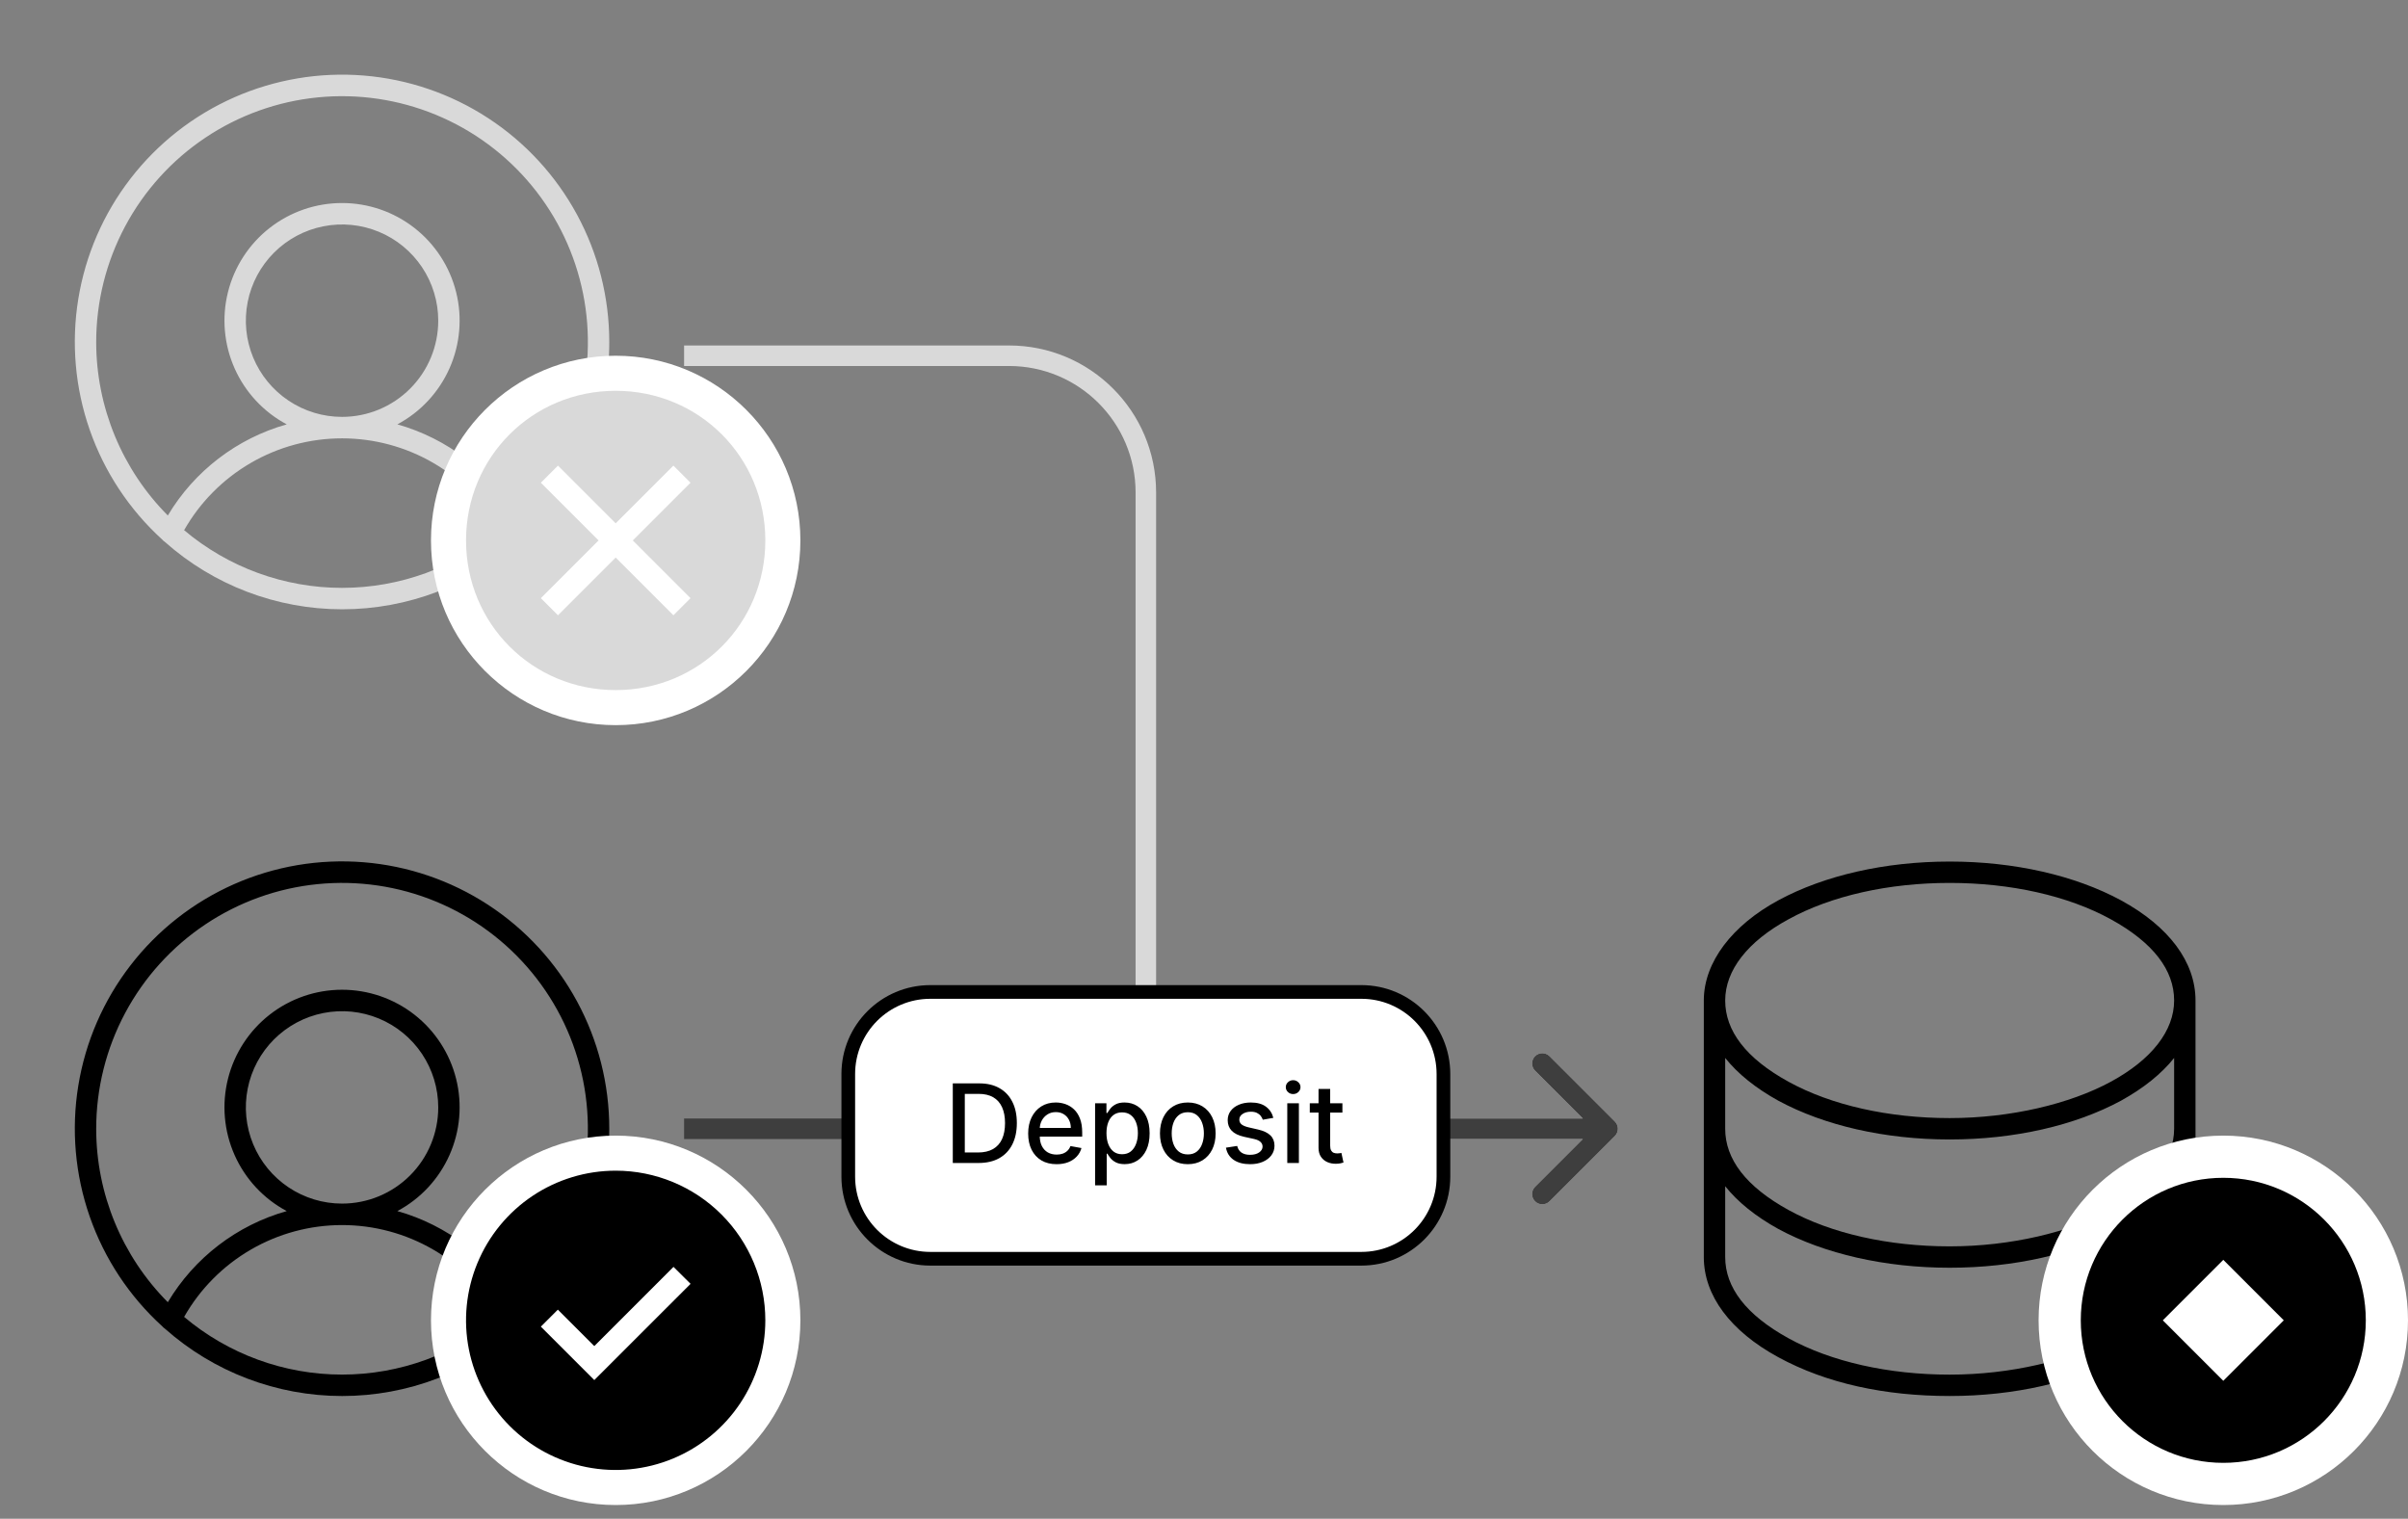 <svg width="352" height="222" viewBox="0 0 352 222" fill="none" xmlns="http://www.w3.org/2000/svg">
<rect x="0" y="0" width="352" height="222" fill="#808080" stroke="none"/>
<path d="M310.039 131.602C303.32 127.969 294.453 125.938 285 125.938C275.547 125.938 266.68 127.969 259.961 131.602C253.242 135.234 249.062 140.625 249.062 146.25V183.75C249.062 189.375 252.93 194.57 259.961 198.398C266.992 202.227 275.547 204.062 285 204.062C294.453 204.062 303.32 202.031 310.039 198.398C316.758 194.766 320.938 189.375 320.938 183.75V146.25C320.938 140.625 317.07 135.43 310.039 131.602ZM261.445 134.375C267.695 130.937 276.094 129.062 285 129.062C293.906 129.062 302.305 130.937 308.555 134.375C314.805 137.812 317.812 141.836 317.812 146.25C317.812 150.664 314.531 154.883 308.555 158.125C302.578 161.367 293.906 163.438 285 163.438C276.094 163.438 267.695 161.563 261.445 158.125C255.195 154.688 252.188 150.664 252.188 146.25C252.188 141.836 255.469 137.617 261.445 134.375ZM317.812 183.75C317.812 188.164 314.531 192.383 308.555 195.625C302.578 198.867 293.906 200.938 285 200.938C276.094 200.938 267.695 199.062 261.445 195.625C255.195 192.187 252.188 188.164 252.188 183.75V173.398C254.023 175.703 256.641 177.813 259.961 179.648C266.68 183.281 275.547 185.312 285 185.312C294.453 185.312 303.32 183.281 310.039 179.648C313.359 177.813 315.977 175.703 317.812 173.398V183.75ZM317.812 165C317.812 169.414 314.531 173.633 308.555 176.875C302.578 180.117 293.906 182.188 285 182.188C276.094 182.188 267.695 180.312 261.445 176.875C255.195 173.437 252.188 169.414 252.188 165V154.648C254.023 156.953 256.641 159.063 259.961 160.898C266.68 164.531 275.547 166.562 285 166.562C294.453 166.562 303.32 164.531 310.039 160.898C313.359 159.063 315.977 156.953 317.812 154.648V165Z" fill="black"/>
<circle cx="325" cy="193" r="27" fill="white"/>
<path d="M325 213.833C313.494 213.833 304.167 204.506 304.167 193C304.167 181.494 313.494 172.167 325 172.167C336.506 172.167 345.833 181.494 345.833 193C345.833 204.506 336.506 213.833 325 213.833ZM325 184.16L316.16 193L325 201.84L333.84 193L325 184.16Z" fill="black"/>
<path d="M89.062 165C89.067 158.497 87.447 152.096 84.351 146.378C81.255 140.659 76.781 135.804 71.334 132.252C65.886 128.701 59.638 126.566 53.157 126.04C46.675 125.515 40.165 126.616 34.217 129.243C28.268 131.871 23.07 135.942 19.093 141.087C15.116 146.232 12.487 152.288 11.444 158.707C10.4 165.126 10.976 171.703 13.118 177.843C15.26 183.983 18.901 189.491 23.711 193.867C23.81 193.99 23.929 194.096 24.062 194.18C31.21 200.546 40.448 204.064 50.02 204.064C59.591 204.064 68.829 200.546 75.977 194.18L76.289 193.867C80.317 190.215 83.535 185.759 85.735 180.787C87.935 175.815 89.069 170.437 89.062 165V165ZM14.062 165C14.062 159.093 15.518 153.278 18.3 148.067C21.083 142.857 25.106 138.413 30.016 135.129C34.925 131.844 40.568 129.82 46.446 129.236C52.323 128.652 58.254 129.525 63.714 131.779C69.174 134.033 73.994 137.598 77.747 142.159C81.501 146.719 84.073 152.135 85.235 157.926C86.397 163.717 86.114 169.705 84.411 175.361C82.707 181.017 79.636 186.165 75.469 190.352C71.59 183.853 65.37 179.087 58.086 177.031C61.468 175.228 64.151 172.345 65.707 168.842C67.264 165.339 67.604 161.416 66.675 157.697C65.745 153.978 63.599 150.677 60.578 148.318C57.557 145.958 53.833 144.677 50 144.677C46.167 144.677 42.443 145.958 39.422 148.318C36.401 150.677 34.255 153.978 33.325 157.697C32.396 161.416 32.736 165.339 34.293 168.842C35.849 172.345 38.532 175.228 41.914 177.031C34.63 179.087 28.41 183.853 24.531 190.352C17.831 183.615 14.068 174.501 14.062 165V165ZM50 175.937C47.219 175.937 44.5 175.113 42.187 173.567C39.875 172.022 38.072 169.826 37.008 167.256C35.944 164.687 35.665 161.859 36.208 159.131C36.75 156.404 38.09 153.898 40.056 151.931C42.023 149.965 44.529 148.625 47.257 148.083C49.984 147.54 52.812 147.819 55.382 148.883C57.951 149.947 60.147 151.75 61.693 154.062C63.238 156.375 64.062 159.094 64.062 161.875C64.062 165.605 62.581 169.181 59.944 171.819C57.306 174.456 53.73 175.937 50 175.937V175.937ZM26.914 192.5C29.234 188.423 32.592 185.033 36.647 182.676C40.702 180.318 45.309 179.075 50 179.075C54.691 179.075 59.298 180.318 63.353 182.676C67.408 185.033 70.766 188.423 73.086 192.5C66.626 197.945 58.449 200.932 50 200.932C41.551 200.932 33.374 197.945 26.914 192.5V192.5Z" fill="black"/>
<circle cx="90" cy="193" r="27" fill="white"/>
<path d="M90 171.125C85.674 171.125 81.444 172.408 77.847 174.812C74.25 177.215 71.446 180.632 69.79 184.629C68.135 188.626 67.701 193.024 68.545 197.268C69.389 201.511 71.473 205.409 74.532 208.468C77.591 211.527 81.489 213.611 85.732 214.455C89.976 215.299 94.374 214.866 98.371 213.21C102.368 211.554 105.785 208.75 108.188 205.153C110.592 201.556 111.875 197.326 111.875 193C111.875 187.198 109.57 181.634 105.468 177.532C101.366 173.43 95.802 171.125 90 171.125ZM86.875 201.734L79.062 193.922L81.547 191.438L86.875 196.766L98.453 185.188L100.947 187.666L86.875 201.734Z" fill="black"/>
<path d="M89.062 50C89.067 43.497 87.447 37.096 84.351 31.378C81.255 25.659 76.781 20.804 71.334 17.252C65.886 13.701 59.638 11.566 53.157 11.04C46.675 10.515 40.165 11.616 34.217 14.243C28.268 16.871 23.07 20.942 19.093 26.087C15.116 31.232 12.487 37.288 11.444 43.707C10.4 50.126 10.976 56.703 13.118 62.843C15.26 68.983 18.901 74.491 23.711 78.867C23.81 78.99 23.929 79.096 24.062 79.18C31.21 85.546 40.448 89.064 50.02 89.064C59.591 89.064 68.829 85.546 75.977 79.18L76.289 78.867C80.317 75.215 83.535 70.759 85.735 65.787C87.935 60.815 89.069 55.437 89.062 50V50ZM14.062 50C14.062 44.093 15.518 38.278 18.3 33.068C21.083 27.857 25.106 23.413 30.016 20.129C34.925 16.844 40.568 14.82 46.446 14.236C52.323 13.652 58.254 14.525 63.714 16.779C69.174 19.033 73.994 22.598 77.747 27.159C81.501 31.719 84.073 37.135 85.235 42.926C86.397 48.717 86.114 54.706 84.411 60.361C82.707 66.017 79.636 71.165 75.469 75.352C71.59 68.853 65.37 64.087 58.086 62.031C61.468 60.228 64.151 57.346 65.707 53.842C67.264 50.339 67.604 46.416 66.675 42.697C65.745 38.978 63.599 35.677 60.578 33.318C57.557 30.959 53.833 29.677 50 29.677C46.167 29.677 42.443 30.959 39.422 33.318C36.401 35.677 34.255 38.978 33.325 42.697C32.396 46.416 32.736 50.339 34.293 53.842C35.849 57.346 38.532 60.228 41.914 62.031C34.63 64.087 28.41 68.853 24.531 75.352C17.831 68.615 14.068 59.501 14.062 50V50ZM50 60.938C47.219 60.938 44.5 60.113 42.187 58.568C39.875 57.022 38.072 54.826 37.008 52.257C35.944 49.687 35.665 46.859 36.208 44.132C36.75 41.404 38.09 38.898 40.056 36.931C42.023 34.965 44.529 33.625 47.257 33.083C49.984 32.54 52.812 32.819 55.382 33.883C57.951 34.947 60.147 36.75 61.693 39.062C63.238 41.375 64.062 44.094 64.062 46.875C64.062 50.605 62.581 54.181 59.944 56.819C57.306 59.456 53.73 60.938 50 60.938V60.938ZM26.914 77.5C29.234 73.423 32.592 70.034 36.647 67.676C40.702 65.318 45.309 64.076 50 64.076C54.691 64.076 59.298 65.318 63.353 67.676C67.408 70.034 70.766 73.423 73.086 77.5C66.626 82.945 58.449 85.932 50 85.932C41.551 85.932 33.374 82.945 26.914 77.5V77.5Z" fill="#D9D9D9"/>
<circle cx="90" cy="79" r="27" fill="white"/>
<path d="M90 57.125C77.812 57.125 68.125 66.812 68.125 79C68.125 91.188 77.812 100.875 90 100.875C102.188 100.875 111.875 91.188 111.875 79C111.875 66.812 102.188 57.125 90 57.125ZM98.438 89.938L90 81.5L81.562 89.938L79.062 87.438L87.5 79L79.062 70.562L81.562 68.062L90 76.5L98.438 68.062L100.938 70.562L92.5 79L100.938 87.438L98.438 89.938Z" fill="#D9D9D9"/>
<path d="M236.061 166.061C236.646 165.475 236.646 164.525 236.061 163.939L226.515 154.393C225.929 153.808 224.979 153.808 224.393 154.393C223.808 154.979 223.808 155.929 224.393 156.515L232.879 165L224.393 173.485C223.808 174.071 223.808 175.021 224.393 175.607C224.979 176.192 225.929 176.192 226.515 175.607L236.061 166.061ZM100 53.5H147.5V50.5H100V53.5ZM166 72V145H169V72H166ZM187.5 166.5H235V163.5H187.5V166.5ZM166 145C166 156.874 175.626 166.5 187.5 166.5V163.5C177.283 163.5 169 155.217 169 145H166ZM147.5 53.5C157.717 53.5 166 61.783 166 72H169C169 60.126 159.374 50.5 147.5 50.5V53.5Z" fill="#D9D9D9"/>
<path d="M236.061 166.061C236.646 165.475 236.646 164.525 236.061 163.939L226.515 154.393C225.929 153.808 224.979 153.808 224.393 154.393C223.808 154.979 223.808 155.929 224.393 156.515L232.879 165L224.393 173.485C223.808 174.071 223.808 175.021 224.393 175.607C224.979 176.192 225.929 176.192 226.515 175.607L236.061 166.061ZM100 166.5H235V163.5H100V166.5Z" fill="#3E3E3E"/>
<path d="M124 157C124 150.373 129.373 145 136 145H199C205.627 145 211 150.373 211 157V172C211 178.627 205.627 184 199 184H136C129.373 184 124 178.627 124 172V157Z" fill="white"/>
<path d="M143.045 170H139.278V158.364H143.165C144.305 158.364 145.284 158.597 146.102 159.062C146.92 159.525 147.547 160.189 147.983 161.057C148.422 161.92 148.642 162.956 148.642 164.165C148.642 165.377 148.42 166.419 147.977 167.29C147.538 168.161 146.902 168.831 146.068 169.301C145.235 169.767 144.227 170 143.045 170ZM141.034 168.466H142.949C143.835 168.466 144.572 168.299 145.159 167.966C145.746 167.629 146.186 167.142 146.477 166.506C146.769 165.866 146.915 165.085 146.915 164.165C146.915 163.252 146.769 162.477 146.477 161.841C146.189 161.205 145.759 160.722 145.188 160.392C144.616 160.062 143.905 159.898 143.057 159.898H141.034V168.466ZM154.45 170.176C153.59 170.176 152.85 169.992 152.229 169.625C151.611 169.254 151.134 168.733 150.797 168.062C150.464 167.388 150.297 166.598 150.297 165.693C150.297 164.799 150.464 164.011 150.797 163.33C151.134 162.648 151.604 162.116 152.206 161.733C152.812 161.35 153.52 161.159 154.331 161.159C154.823 161.159 155.301 161.241 155.763 161.403C156.225 161.566 156.64 161.822 157.007 162.17C157.375 162.519 157.664 162.972 157.876 163.528C158.089 164.081 158.195 164.754 158.195 165.545V166.148H151.257V164.875H156.53C156.53 164.428 156.439 164.032 156.257 163.688C156.075 163.339 155.82 163.064 155.49 162.864C155.164 162.663 154.782 162.562 154.342 162.562C153.865 162.562 153.448 162.68 153.092 162.915C152.74 163.146 152.467 163.449 152.274 163.824C152.085 164.195 151.99 164.598 151.99 165.034V166.028C151.99 166.612 152.092 167.108 152.297 167.517C152.505 167.926 152.795 168.239 153.166 168.455C153.537 168.667 153.971 168.773 154.467 168.773C154.789 168.773 155.083 168.727 155.348 168.636C155.613 168.542 155.842 168.402 156.036 168.216C156.229 168.03 156.376 167.801 156.479 167.528L158.087 167.818C157.958 168.292 157.727 168.706 157.393 169.062C157.064 169.415 156.649 169.689 156.149 169.886C155.653 170.08 155.087 170.176 154.45 170.176ZM160.08 173.273V161.273H161.739V162.688H161.881C161.979 162.506 162.121 162.295 162.307 162.057C162.492 161.818 162.75 161.61 163.08 161.432C163.409 161.25 163.845 161.159 164.386 161.159C165.091 161.159 165.72 161.337 166.273 161.693C166.826 162.049 167.259 162.562 167.574 163.233C167.892 163.903 168.051 164.71 168.051 165.653C168.051 166.597 167.894 167.405 167.58 168.08C167.265 168.75 166.833 169.267 166.284 169.631C165.735 169.991 165.108 170.17 164.403 170.17C163.873 170.17 163.439 170.081 163.102 169.903C162.769 169.725 162.508 169.517 162.318 169.278C162.129 169.04 161.983 168.828 161.881 168.642H161.778V173.273H160.08ZM161.744 165.636C161.744 166.25 161.833 166.788 162.011 167.25C162.189 167.712 162.447 168.074 162.784 168.335C163.121 168.593 163.534 168.722 164.023 168.722C164.53 168.722 164.955 168.587 165.295 168.318C165.636 168.045 165.894 167.676 166.068 167.21C166.246 166.744 166.335 166.22 166.335 165.636C166.335 165.061 166.248 164.544 166.074 164.085C165.903 163.627 165.646 163.265 165.301 163C164.96 162.735 164.534 162.602 164.023 162.602C163.53 162.602 163.114 162.729 162.773 162.983C162.436 163.237 162.18 163.591 162.006 164.045C161.831 164.5 161.744 165.03 161.744 165.636ZM173.631 170.176C172.813 170.176 172.098 169.989 171.489 169.614C170.879 169.239 170.405 168.714 170.068 168.04C169.731 167.366 169.562 166.578 169.562 165.676C169.562 164.771 169.731 163.979 170.068 163.301C170.405 162.623 170.879 162.097 171.489 161.722C172.098 161.347 172.813 161.159 173.631 161.159C174.449 161.159 175.163 161.347 175.773 161.722C176.383 162.097 176.856 162.623 177.193 163.301C177.53 163.979 177.699 164.771 177.699 165.676C177.699 166.578 177.53 167.366 177.193 168.04C176.856 168.714 176.383 169.239 175.773 169.614C175.163 169.989 174.449 170.176 173.631 170.176ZM173.636 168.75C174.167 168.75 174.606 168.61 174.955 168.33C175.303 168.049 175.561 167.676 175.727 167.21C175.898 166.744 175.983 166.231 175.983 165.67C175.983 165.114 175.898 164.602 175.727 164.136C175.561 163.667 175.303 163.29 174.955 163.006C174.606 162.722 174.167 162.58 173.636 162.58C173.102 162.58 172.659 162.722 172.307 163.006C171.958 163.29 171.699 163.667 171.528 164.136C171.362 164.602 171.278 165.114 171.278 165.67C171.278 166.231 171.362 166.744 171.528 167.21C171.699 167.676 171.958 168.049 172.307 168.33C172.659 168.61 173.102 168.75 173.636 168.75ZM186.135 163.403L184.595 163.676C184.531 163.479 184.429 163.292 184.288 163.114C184.152 162.936 183.966 162.79 183.732 162.676C183.497 162.562 183.203 162.506 182.851 162.506C182.37 162.506 181.968 162.614 181.646 162.83C181.324 163.042 181.163 163.316 181.163 163.653C181.163 163.945 181.271 164.18 181.487 164.358C181.703 164.536 182.052 164.682 182.533 164.795L183.919 165.114C184.722 165.299 185.321 165.585 185.714 165.972C186.108 166.358 186.305 166.86 186.305 167.477C186.305 168 186.154 168.466 185.851 168.875C185.552 169.28 185.133 169.598 184.595 169.83C184.061 170.061 183.442 170.176 182.737 170.176C181.76 170.176 180.963 169.968 180.345 169.551C179.728 169.131 179.349 168.534 179.209 167.761L180.851 167.511C180.953 167.939 181.163 168.263 181.482 168.483C181.8 168.699 182.214 168.807 182.726 168.807C183.283 168.807 183.728 168.691 184.061 168.46C184.394 168.225 184.561 167.939 184.561 167.602C184.561 167.33 184.459 167.1 184.254 166.915C184.054 166.729 183.745 166.589 183.328 166.494L181.851 166.17C181.036 165.985 180.434 165.689 180.044 165.284C179.658 164.879 179.464 164.366 179.464 163.744C179.464 163.229 179.608 162.778 179.896 162.392C180.184 162.006 180.582 161.705 181.089 161.489C181.597 161.269 182.179 161.159 182.834 161.159C183.777 161.159 184.519 161.364 185.061 161.773C185.603 162.178 185.961 162.722 186.135 163.403ZM188.173 170V161.273H189.872V170H188.173ZM189.031 159.926C188.736 159.926 188.482 159.828 188.27 159.631C188.062 159.43 187.957 159.191 187.957 158.915C187.957 158.634 188.062 158.396 188.27 158.199C188.482 157.998 188.736 157.898 189.031 157.898C189.327 157.898 189.579 157.998 189.787 158.199C189.999 158.396 190.105 158.634 190.105 158.915C190.105 159.191 189.999 159.43 189.787 159.631C189.579 159.828 189.327 159.926 189.031 159.926ZM196.232 161.273V162.636H191.464V161.273H196.232ZM192.743 159.182H194.442V167.438C194.442 167.767 194.491 168.015 194.589 168.182C194.688 168.345 194.815 168.456 194.97 168.517C195.129 168.574 195.302 168.602 195.487 168.602C195.624 168.602 195.743 168.593 195.845 168.574C195.947 168.555 196.027 168.54 196.084 168.528L196.391 169.932C196.292 169.97 196.152 170.008 195.97 170.045C195.788 170.087 195.561 170.11 195.288 170.114C194.841 170.121 194.425 170.042 194.038 169.875C193.652 169.708 193.339 169.451 193.101 169.102C192.862 168.754 192.743 168.316 192.743 167.79V159.182Z" fill="black"/>
<path d="M136 146H199V144H136V146ZM210 157V172H212V157H210ZM199 183H136V185H199V183ZM125 172V157H123V172H125ZM136 183C129.925 183 125 178.075 125 172H123C123 179.18 128.82 185 136 185V183ZM210 172C210 178.075 205.075 183 199 183V185C206.18 185 212 179.18 212 172H210ZM199 146C205.075 146 210 150.925 210 157H212C212 149.82 206.18 144 199 144V146ZM136 144C128.82 144 123 149.82 123 157H125C125 150.925 129.925 146 136 146V144Z" fill="black"/>
</svg>

